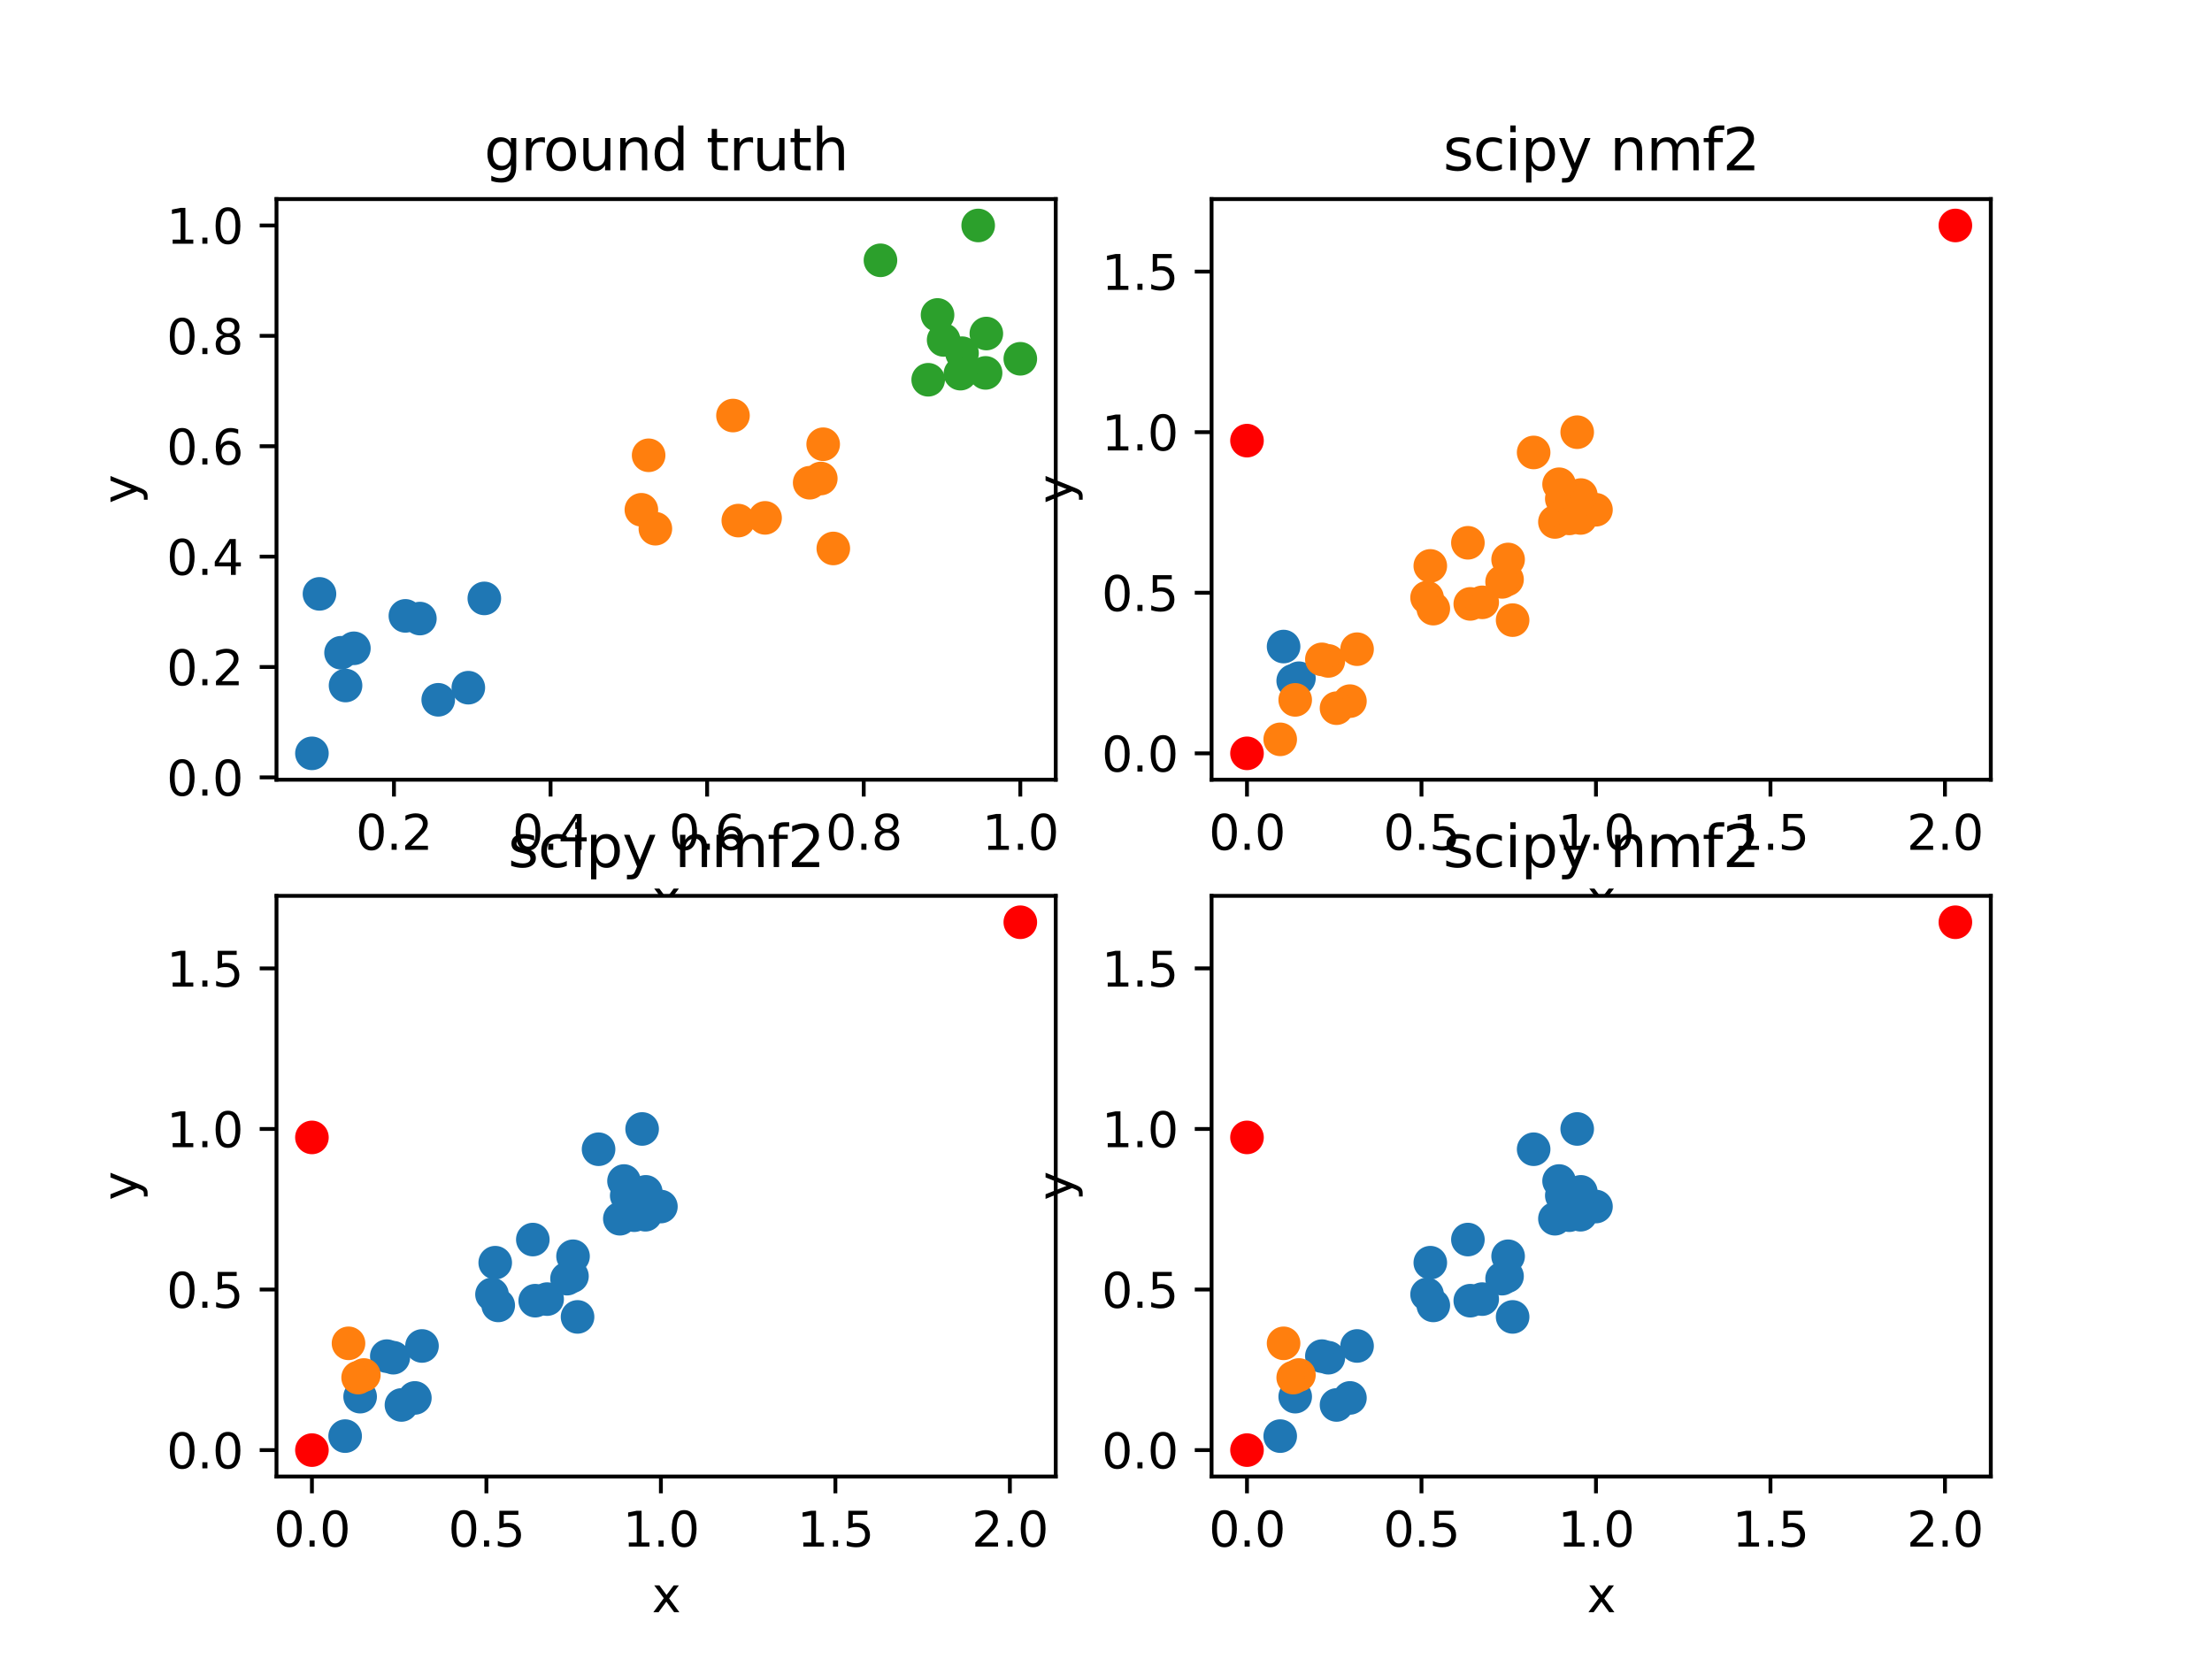 <?xml version="1.0" encoding="utf-8" standalone="no"?>
<!DOCTYPE svg PUBLIC "-//W3C//DTD SVG 1.1//EN"
  "http://www.w3.org/Graphics/SVG/1.1/DTD/svg11.dtd">
<svg xmlns:xlink="http://www.w3.org/1999/xlink" width="460.8pt" height="345.6pt" viewBox="0 0 460.8 345.6" xmlns="http://www.w3.org/2000/svg" version="1.1">
 <defs>
  <style type="text/css">*{stroke-linejoin: round; stroke-linecap: butt}</style>
 </defs>
 <g id="figure_1">
  <g id="patch_1">
   <path d="M 0 345.6 
L 460.8 345.6 
L 460.8 0 
L 0 0 
z
" style="fill: #ffffff"/>
  </g>
  <g id="axes_1">
   <g id="patch_2">
    <path d="M 57.6 162.432 
L 219.927 162.432 
L 219.927 41.472 
L 57.6 41.472 
z
" style="fill: #ffffff"/>
   </g>
   <g id="PathCollection_1">
    <defs>
     <path id="mf5c3c0995c" d="M 0 3 
C 0.796 3 1.559 2.684 2.121 2.121 
C 2.684 1.559 3 0.796 3 0 
C 3 -0.796 2.684 -1.559 2.121 -2.121 
C 1.559 -2.684 0.796 -3 0 -3 
C -0.796 -3 -1.559 -2.684 -2.121 -2.121 
C -2.684 -1.559 -3 -0.796 -3 0 
C -3 0.796 -2.684 1.559 -2.121 2.121 
C -1.559 2.684 -0.796 3 0 3 
z
" style="stroke: #1f77b4"/>
    </defs>
    <g clip-path="url(#pe2996c1e18)">
     <use xlink:href="#mf5c3c0995c" x="87.47" y="128.86" style="fill: #1f77b4; stroke: #1f77b4"/>
     <use xlink:href="#mf5c3c0995c" x="97.561" y="143.258" style="fill: #1f77b4; stroke: #1f77b4"/>
     <use xlink:href="#mf5c3c0995c" x="91.291" y="145.78" style="fill: #1f77b4; stroke: #1f77b4"/>
     <use xlink:href="#mf5c3c0995c" x="100.894" y="124.659" style="fill: #1f77b4; stroke: #1f77b4"/>
     <use xlink:href="#mf5c3c0995c" x="66.553" y="123.715" style="fill: #1f77b4; stroke: #1f77b4"/>
     <use xlink:href="#mf5c3c0995c" x="64.979" y="156.934" style="fill: #1f77b4; stroke: #1f77b4"/>
     <use xlink:href="#mf5c3c0995c" x="73.721" y="135.052" style="fill: #1f77b4; stroke: #1f77b4"/>
     <use xlink:href="#mf5c3c0995c" x="71.046" y="135.981" style="fill: #1f77b4; stroke: #1f77b4"/>
     <use xlink:href="#mf5c3c0995c" x="71.983" y="142.806" style="fill: #1f77b4; stroke: #1f77b4"/>
     <use xlink:href="#mf5c3c0995c" x="84.45" y="128.299" style="fill: #1f77b4; stroke: #1f77b4"/>
    </g>
   </g>
   <g id="PathCollection_2">
    <defs>
     <path id="mee0e73d90a" d="M 0 3 
C 0.796 3 1.559 2.684 2.121 2.121 
C 2.684 1.559 3 0.796 3 0 
C 3 -0.796 2.684 -1.559 2.121 -2.121 
C 1.559 -2.684 0.796 -3 0 -3 
C -0.796 -3 -1.559 -2.684 -2.121 -2.121 
C -2.684 -1.559 -3 -0.796 -3 0 
C -3 0.796 -2.684 1.559 -2.121 2.121 
C -1.559 2.684 -0.796 3 0 3 
z
" style="stroke: #ff7f0e"/>
    </defs>
    <g clip-path="url(#pe2996c1e18)">
     <use xlink:href="#mee0e73d90a" x="152.692" y="86.565" style="fill: #ff7f0e; stroke: #ff7f0e"/>
     <use xlink:href="#mee0e73d90a" x="133.61" y="106.196" style="fill: #ff7f0e; stroke: #ff7f0e"/>
     <use xlink:href="#mee0e73d90a" x="171.483" y="92.543" style="fill: #ff7f0e; stroke: #ff7f0e"/>
     <use xlink:href="#mee0e73d90a" x="153.804" y="108.449" style="fill: #ff7f0e; stroke: #ff7f0e"/>
     <use xlink:href="#mee0e73d90a" x="135.121" y="94.845" style="fill: #ff7f0e; stroke: #ff7f0e"/>
     <use xlink:href="#mee0e73d90a" x="159.381" y="107.882" style="fill: #ff7f0e; stroke: #ff7f0e"/>
     <use xlink:href="#mee0e73d90a" x="168.67" y="100.562" style="fill: #ff7f0e; stroke: #ff7f0e"/>
     <use xlink:href="#mee0e73d90a" x="170.985" y="99.684" style="fill: #ff7f0e; stroke: #ff7f0e"/>
     <use xlink:href="#mee0e73d90a" x="136.526" y="110.14" style="fill: #ff7f0e; stroke: #ff7f0e"/>
     <use xlink:href="#mee0e73d90a" x="173.594" y="114.255" style="fill: #ff7f0e; stroke: #ff7f0e"/>
    </g>
   </g>
   <g id="PathCollection_3">
    <defs>
     <path id="m481fdcf836" d="M 0 3 
C 0.796 3 1.559 2.684 2.121 2.121 
C 2.684 1.559 3 0.796 3 0 
C 3 -0.796 2.684 -1.559 2.121 -2.121 
C 1.559 -2.684 0.796 -3 0 -3 
C -0.796 -3 -1.559 -2.684 -2.121 -2.121 
C -2.684 -1.559 -3 -0.796 -3 0 
C -3 0.796 -2.684 1.559 -2.121 2.121 
C -1.559 2.684 -0.796 3 0 3 
z
" style="stroke: #2ca02c"/>
    </defs>
    <g clip-path="url(#pe2996c1e18)">
     <use xlink:href="#m481fdcf836" x="203.774" y="46.97" style="fill: #2ca02c; stroke: #2ca02c"/>
     <use xlink:href="#m481fdcf836" x="205.317" y="77.681" style="fill: #2ca02c; stroke: #2ca02c"/>
     <use xlink:href="#m481fdcf836" x="196.576" y="70.816" style="fill: #2ca02c; stroke: #2ca02c"/>
     <use xlink:href="#m481fdcf836" x="193.36" y="79.111" style="fill: #2ca02c; stroke: #2ca02c"/>
     <use xlink:href="#m481fdcf836" x="212.549" y="74.742" style="fill: #2ca02c; stroke: #2ca02c"/>
     <use xlink:href="#m481fdcf836" x="200.41" y="73.577" style="fill: #2ca02c; stroke: #2ca02c"/>
     <use xlink:href="#m481fdcf836" x="183.416" y="54.227" style="fill: #2ca02c; stroke: #2ca02c"/>
     <use xlink:href="#m481fdcf836" x="200.074" y="77.841" style="fill: #2ca02c; stroke: #2ca02c"/>
     <use xlink:href="#m481fdcf836" x="205.472" y="69.482" style="fill: #2ca02c; stroke: #2ca02c"/>
     <use xlink:href="#m481fdcf836" x="195.308" y="65.61" style="fill: #2ca02c; stroke: #2ca02c"/>
    </g>
   </g>
   <g id="matplotlib.axis_1">
    <g id="xtick_1">
     <g id="line2d_1">
      <defs>
       <path id="m99376f7e29" d="M 0 0 
L 0 3.5 
" style="stroke: #000000; stroke-width: 0.8"/>
      </defs>
      <g>
       <use xlink:href="#m99376f7e29" x="82.071" y="162.432" style="stroke: #000000; stroke-width: 0.8"/>
      </g>
     </g>
     <g id="text_1">
      <!-- 0.2 -->
      <g transform="translate(74.12 177.03)scale(0.1 -0.1)">
       <defs>
        <path id="DejaVuSans-30" d="M 2034 4250 
Q 1547 4250 1301 3770 
Q 1056 3291 1056 2328 
Q 1056 1369 1301 889 
Q 1547 409 2034 409 
Q 2525 409 2770 889 
Q 3016 1369 3016 2328 
Q 3016 3291 2770 3770 
Q 2525 4250 2034 4250 
z
M 2034 4750 
Q 2819 4750 3233 4129 
Q 3647 3509 3647 2328 
Q 3647 1150 3233 529 
Q 2819 -91 2034 -91 
Q 1250 -91 836 529 
Q 422 1150 422 2328 
Q 422 3509 836 4129 
Q 1250 4750 2034 4750 
z
" transform="scale(0.016)"/>
        <path id="DejaVuSans-2e" d="M 684 794 
L 1344 794 
L 1344 0 
L 684 0 
L 684 794 
z
" transform="scale(0.016)"/>
        <path id="DejaVuSans-32" d="M 1228 531 
L 3431 531 
L 3431 0 
L 469 0 
L 469 531 
Q 828 903 1448 1529 
Q 2069 2156 2228 2338 
Q 2531 2678 2651 2914 
Q 2772 3150 2772 3378 
Q 2772 3750 2511 3984 
Q 2250 4219 1831 4219 
Q 1534 4219 1204 4116 
Q 875 4013 500 3803 
L 500 4441 
Q 881 4594 1212 4672 
Q 1544 4750 1819 4750 
Q 2544 4750 2975 4387 
Q 3406 4025 3406 3419 
Q 3406 3131 3298 2873 
Q 3191 2616 2906 2266 
Q 2828 2175 2409 1742 
Q 1991 1309 1228 531 
z
" transform="scale(0.016)"/>
       </defs>
       <use xlink:href="#DejaVuSans-30"/>
       <use xlink:href="#DejaVuSans-2e" x="63.623"/>
       <use xlink:href="#DejaVuSans-32" x="95.41"/>
      </g>
     </g>
    </g>
    <g id="xtick_2">
     <g id="line2d_2">
      <g>
       <use xlink:href="#m99376f7e29" x="114.691" y="162.432" style="stroke: #000000; stroke-width: 0.8"/>
      </g>
     </g>
     <g id="text_2">
      <!-- 0.4 -->
      <g transform="translate(106.739 177.03)scale(0.1 -0.1)">
       <defs>
        <path id="DejaVuSans-34" d="M 2419 4116 
L 825 1625 
L 2419 1625 
L 2419 4116 
z
M 2253 4666 
L 3047 4666 
L 3047 1625 
L 3713 1625 
L 3713 1100 
L 3047 1100 
L 3047 0 
L 2419 0 
L 2419 1100 
L 313 1100 
L 313 1709 
L 2253 4666 
z
" transform="scale(0.016)"/>
       </defs>
       <use xlink:href="#DejaVuSans-30"/>
       <use xlink:href="#DejaVuSans-2e" x="63.623"/>
       <use xlink:href="#DejaVuSans-34" x="95.41"/>
      </g>
     </g>
    </g>
    <g id="xtick_3">
     <g id="line2d_3">
      <g>
       <use xlink:href="#m99376f7e29" x="147.31" y="162.432" style="stroke: #000000; stroke-width: 0.8"/>
      </g>
     </g>
     <g id="text_3">
      <!-- 0.6 -->
      <g transform="translate(139.358 177.03)scale(0.1 -0.1)">
       <defs>
        <path id="DejaVuSans-36" d="M 2113 2584 
Q 1688 2584 1439 2293 
Q 1191 2003 1191 1497 
Q 1191 994 1439 701 
Q 1688 409 2113 409 
Q 2538 409 2786 701 
Q 3034 994 3034 1497 
Q 3034 2003 2786 2293 
Q 2538 2584 2113 2584 
z
M 3366 4563 
L 3366 3988 
Q 3128 4100 2886 4159 
Q 2644 4219 2406 4219 
Q 1781 4219 1451 3797 
Q 1122 3375 1075 2522 
Q 1259 2794 1537 2939 
Q 1816 3084 2150 3084 
Q 2853 3084 3261 2657 
Q 3669 2231 3669 1497 
Q 3669 778 3244 343 
Q 2819 -91 2113 -91 
Q 1303 -91 875 529 
Q 447 1150 447 2328 
Q 447 3434 972 4092 
Q 1497 4750 2381 4750 
Q 2619 4750 2861 4703 
Q 3103 4656 3366 4563 
z
" transform="scale(0.016)"/>
       </defs>
       <use xlink:href="#DejaVuSans-30"/>
       <use xlink:href="#DejaVuSans-2e" x="63.623"/>
       <use xlink:href="#DejaVuSans-36" x="95.41"/>
      </g>
     </g>
    </g>
    <g id="xtick_4">
     <g id="line2d_4">
      <g>
       <use xlink:href="#m99376f7e29" x="179.929" y="162.432" style="stroke: #000000; stroke-width: 0.8"/>
      </g>
     </g>
     <g id="text_4">
      <!-- 0.8 -->
      <g transform="translate(171.978 177.03)scale(0.1 -0.1)">
       <defs>
        <path id="DejaVuSans-38" d="M 2034 2216 
Q 1584 2216 1326 1975 
Q 1069 1734 1069 1313 
Q 1069 891 1326 650 
Q 1584 409 2034 409 
Q 2484 409 2743 651 
Q 3003 894 3003 1313 
Q 3003 1734 2745 1975 
Q 2488 2216 2034 2216 
z
M 1403 2484 
Q 997 2584 770 2862 
Q 544 3141 544 3541 
Q 544 4100 942 4425 
Q 1341 4750 2034 4750 
Q 2731 4750 3128 4425 
Q 3525 4100 3525 3541 
Q 3525 3141 3298 2862 
Q 3072 2584 2669 2484 
Q 3125 2378 3379 2068 
Q 3634 1759 3634 1313 
Q 3634 634 3220 271 
Q 2806 -91 2034 -91 
Q 1263 -91 848 271 
Q 434 634 434 1313 
Q 434 1759 690 2068 
Q 947 2378 1403 2484 
z
M 1172 3481 
Q 1172 3119 1398 2916 
Q 1625 2713 2034 2713 
Q 2441 2713 2670 2916 
Q 2900 3119 2900 3481 
Q 2900 3844 2670 4047 
Q 2441 4250 2034 4250 
Q 1625 4250 1398 4047 
Q 1172 3844 1172 3481 
z
" transform="scale(0.016)"/>
       </defs>
       <use xlink:href="#DejaVuSans-30"/>
       <use xlink:href="#DejaVuSans-2e" x="63.623"/>
       <use xlink:href="#DejaVuSans-38" x="95.41"/>
      </g>
     </g>
    </g>
    <g id="xtick_5">
     <g id="line2d_5">
      <g>
       <use xlink:href="#m99376f7e29" x="212.549" y="162.432" style="stroke: #000000; stroke-width: 0.8"/>
      </g>
     </g>
     <g id="text_5">
      <!-- 1.0 -->
      <g transform="translate(204.597 177.03)scale(0.1 -0.1)">
       <defs>
        <path id="DejaVuSans-31" d="M 794 531 
L 1825 531 
L 1825 4091 
L 703 3866 
L 703 4441 
L 1819 4666 
L 2450 4666 
L 2450 531 
L 3481 531 
L 3481 0 
L 794 0 
L 794 531 
z
" transform="scale(0.016)"/>
       </defs>
       <use xlink:href="#DejaVuSans-31"/>
       <use xlink:href="#DejaVuSans-2e" x="63.623"/>
       <use xlink:href="#DejaVuSans-30" x="95.41"/>
      </g>
     </g>
    </g>
    <g id="text_6">
     <!-- x -->
     <g transform="translate(135.804 190.709)scale(0.1 -0.1)">
      <defs>
       <path id="DejaVuSans-78" d="M 3513 3500 
L 2247 1797 
L 3578 0 
L 2900 0 
L 1881 1375 
L 863 0 
L 184 0 
L 1544 1831 
L 300 3500 
L 978 3500 
L 1906 2253 
L 2834 3500 
L 3513 3500 
z
" transform="scale(0.016)"/>
      </defs>
      <use xlink:href="#DejaVuSans-78"/>
     </g>
    </g>
   </g>
   <g id="matplotlib.axis_2">
    <g id="ytick_1">
     <g id="line2d_6">
      <defs>
       <path id="m53c6971e37" d="M 0 0 
L -3.5 0 
" style="stroke: #000000; stroke-width: 0.8"/>
      </defs>
      <g>
       <use xlink:href="#m53c6971e37" x="57.6" y="161.943" style="stroke: #000000; stroke-width: 0.8"/>
      </g>
     </g>
     <g id="text_7">
      <!-- 0.0 -->
      <g transform="translate(34.697 165.743)scale(0.1 -0.1)">
       <use xlink:href="#DejaVuSans-30"/>
       <use xlink:href="#DejaVuSans-2e" x="63.623"/>
       <use xlink:href="#DejaVuSans-30" x="95.41"/>
      </g>
     </g>
    </g>
    <g id="ytick_2">
     <g id="line2d_7">
      <g>
       <use xlink:href="#m53c6971e37" x="57.6" y="138.949" style="stroke: #000000; stroke-width: 0.8"/>
      </g>
     </g>
     <g id="text_8">
      <!-- 0.2 -->
      <g transform="translate(34.697 142.748)scale(0.1 -0.1)">
       <use xlink:href="#DejaVuSans-30"/>
       <use xlink:href="#DejaVuSans-2e" x="63.623"/>
       <use xlink:href="#DejaVuSans-32" x="95.41"/>
      </g>
     </g>
    </g>
    <g id="ytick_3">
     <g id="line2d_8">
      <g>
       <use xlink:href="#m53c6971e37" x="57.6" y="115.954" style="stroke: #000000; stroke-width: 0.8"/>
      </g>
     </g>
     <g id="text_9">
      <!-- 0.4 -->
      <g transform="translate(34.697 119.753)scale(0.1 -0.1)">
       <use xlink:href="#DejaVuSans-30"/>
       <use xlink:href="#DejaVuSans-2e" x="63.623"/>
       <use xlink:href="#DejaVuSans-34" x="95.41"/>
      </g>
     </g>
    </g>
    <g id="ytick_4">
     <g id="line2d_9">
      <g>
       <use xlink:href="#m53c6971e37" x="57.6" y="92.959" style="stroke: #000000; stroke-width: 0.8"/>
      </g>
     </g>
     <g id="text_10">
      <!-- 0.6 -->
      <g transform="translate(34.697 96.759)scale(0.1 -0.1)">
       <use xlink:href="#DejaVuSans-30"/>
       <use xlink:href="#DejaVuSans-2e" x="63.623"/>
       <use xlink:href="#DejaVuSans-36" x="95.41"/>
      </g>
     </g>
    </g>
    <g id="ytick_5">
     <g id="line2d_10">
      <g>
       <use xlink:href="#m53c6971e37" x="57.6" y="69.965" style="stroke: #000000; stroke-width: 0.8"/>
      </g>
     </g>
     <g id="text_11">
      <!-- 0.8 -->
      <g transform="translate(34.697 73.764)scale(0.1 -0.1)">
       <use xlink:href="#DejaVuSans-30"/>
       <use xlink:href="#DejaVuSans-2e" x="63.623"/>
       <use xlink:href="#DejaVuSans-38" x="95.41"/>
      </g>
     </g>
    </g>
    <g id="ytick_6">
     <g id="line2d_11">
      <g>
       <use xlink:href="#m53c6971e37" x="57.6" y="46.97" style="stroke: #000000; stroke-width: 0.8"/>
      </g>
     </g>
     <g id="text_12">
      <!-- 1.0 -->
      <g transform="translate(34.697 50.769)scale(0.1 -0.1)">
       <use xlink:href="#DejaVuSans-31"/>
       <use xlink:href="#DejaVuSans-2e" x="63.623"/>
       <use xlink:href="#DejaVuSans-30" x="95.41"/>
      </g>
     </g>
    </g>
    <g id="text_13">
     <!-- y -->
     <g transform="translate(28.617 104.911)rotate(-90)scale(0.1 -0.1)">
      <defs>
       <path id="DejaVuSans-79" d="M 2059 -325 
Q 1816 -950 1584 -1140 
Q 1353 -1331 966 -1331 
L 506 -1331 
L 506 -850 
L 844 -850 
Q 1081 -850 1212 -737 
Q 1344 -625 1503 -206 
L 1606 56 
L 191 3500 
L 800 3500 
L 1894 763 
L 2988 3500 
L 3597 3500 
L 2059 -325 
z
" transform="scale(0.016)"/>
      </defs>
      <use xlink:href="#DejaVuSans-79"/>
     </g>
    </g>
   </g>
   <g id="patch_3">
    <path d="M 57.6 162.432 
L 57.6 41.472 
" style="fill: none; stroke: #000000; stroke-width: 0.8; stroke-linejoin: miter; stroke-linecap: square"/>
   </g>
   <g id="patch_4">
    <path d="M 219.927 162.432 
L 219.927 41.472 
" style="fill: none; stroke: #000000; stroke-width: 0.8; stroke-linejoin: miter; stroke-linecap: square"/>
   </g>
   <g id="patch_5">
    <path d="M 57.6 162.432 
L 219.927 162.432 
" style="fill: none; stroke: #000000; stroke-width: 0.8; stroke-linejoin: miter; stroke-linecap: square"/>
   </g>
   <g id="patch_6">
    <path d="M 57.6 41.472 
L 219.927 41.472 
" style="fill: none; stroke: #000000; stroke-width: 0.8; stroke-linejoin: miter; stroke-linecap: square"/>
   </g>
   <g id="text_14">
    <!-- ground truth -->
    <g transform="translate(100.855 35.472)scale(0.12 -0.12)">
     <defs>
      <path id="DejaVuSans-67" d="M 2906 1791 
Q 2906 2416 2648 2759 
Q 2391 3103 1925 3103 
Q 1463 3103 1205 2759 
Q 947 2416 947 1791 
Q 947 1169 1205 825 
Q 1463 481 1925 481 
Q 2391 481 2648 825 
Q 2906 1169 2906 1791 
z
M 3481 434 
Q 3481 -459 3084 -895 
Q 2688 -1331 1869 -1331 
Q 1566 -1331 1297 -1286 
Q 1028 -1241 775 -1147 
L 775 -588 
Q 1028 -725 1275 -790 
Q 1522 -856 1778 -856 
Q 2344 -856 2625 -561 
Q 2906 -266 2906 331 
L 2906 616 
Q 2728 306 2450 153 
Q 2172 0 1784 0 
Q 1141 0 747 490 
Q 353 981 353 1791 
Q 353 2603 747 3093 
Q 1141 3584 1784 3584 
Q 2172 3584 2450 3431 
Q 2728 3278 2906 2969 
L 2906 3500 
L 3481 3500 
L 3481 434 
z
" transform="scale(0.016)"/>
      <path id="DejaVuSans-72" d="M 2631 2963 
Q 2534 3019 2420 3045 
Q 2306 3072 2169 3072 
Q 1681 3072 1420 2755 
Q 1159 2438 1159 1844 
L 1159 0 
L 581 0 
L 581 3500 
L 1159 3500 
L 1159 2956 
Q 1341 3275 1631 3429 
Q 1922 3584 2338 3584 
Q 2397 3584 2469 3576 
Q 2541 3569 2628 3553 
L 2631 2963 
z
" transform="scale(0.016)"/>
      <path id="DejaVuSans-6f" d="M 1959 3097 
Q 1497 3097 1228 2736 
Q 959 2375 959 1747 
Q 959 1119 1226 758 
Q 1494 397 1959 397 
Q 2419 397 2687 759 
Q 2956 1122 2956 1747 
Q 2956 2369 2687 2733 
Q 2419 3097 1959 3097 
z
M 1959 3584 
Q 2709 3584 3137 3096 
Q 3566 2609 3566 1747 
Q 3566 888 3137 398 
Q 2709 -91 1959 -91 
Q 1206 -91 779 398 
Q 353 888 353 1747 
Q 353 2609 779 3096 
Q 1206 3584 1959 3584 
z
" transform="scale(0.016)"/>
      <path id="DejaVuSans-75" d="M 544 1381 
L 544 3500 
L 1119 3500 
L 1119 1403 
Q 1119 906 1312 657 
Q 1506 409 1894 409 
Q 2359 409 2629 706 
Q 2900 1003 2900 1516 
L 2900 3500 
L 3475 3500 
L 3475 0 
L 2900 0 
L 2900 538 
Q 2691 219 2414 64 
Q 2138 -91 1772 -91 
Q 1169 -91 856 284 
Q 544 659 544 1381 
z
M 1991 3584 
L 1991 3584 
z
" transform="scale(0.016)"/>
      <path id="DejaVuSans-6e" d="M 3513 2113 
L 3513 0 
L 2938 0 
L 2938 2094 
Q 2938 2591 2744 2837 
Q 2550 3084 2163 3084 
Q 1697 3084 1428 2787 
Q 1159 2491 1159 1978 
L 1159 0 
L 581 0 
L 581 3500 
L 1159 3500 
L 1159 2956 
Q 1366 3272 1645 3428 
Q 1925 3584 2291 3584 
Q 2894 3584 3203 3211 
Q 3513 2838 3513 2113 
z
" transform="scale(0.016)"/>
      <path id="DejaVuSans-64" d="M 2906 2969 
L 2906 4863 
L 3481 4863 
L 3481 0 
L 2906 0 
L 2906 525 
Q 2725 213 2448 61 
Q 2172 -91 1784 -91 
Q 1150 -91 751 415 
Q 353 922 353 1747 
Q 353 2572 751 3078 
Q 1150 3584 1784 3584 
Q 2172 3584 2448 3432 
Q 2725 3281 2906 2969 
z
M 947 1747 
Q 947 1113 1208 752 
Q 1469 391 1925 391 
Q 2381 391 2643 752 
Q 2906 1113 2906 1747 
Q 2906 2381 2643 2742 
Q 2381 3103 1925 3103 
Q 1469 3103 1208 2742 
Q 947 2381 947 1747 
z
" transform="scale(0.016)"/>
      <path id="DejaVuSans-20" transform="scale(0.016)"/>
      <path id="DejaVuSans-74" d="M 1172 4494 
L 1172 3500 
L 2356 3500 
L 2356 3053 
L 1172 3053 
L 1172 1153 
Q 1172 725 1289 603 
Q 1406 481 1766 481 
L 2356 481 
L 2356 0 
L 1766 0 
Q 1100 0 847 248 
Q 594 497 594 1153 
L 594 3053 
L 172 3053 
L 172 3500 
L 594 3500 
L 594 4494 
L 1172 4494 
z
" transform="scale(0.016)"/>
      <path id="DejaVuSans-68" d="M 3513 2113 
L 3513 0 
L 2938 0 
L 2938 2094 
Q 2938 2591 2744 2837 
Q 2550 3084 2163 3084 
Q 1697 3084 1428 2787 
Q 1159 2491 1159 1978 
L 1159 0 
L 581 0 
L 581 4863 
L 1159 4863 
L 1159 2956 
Q 1366 3272 1645 3428 
Q 1925 3584 2291 3584 
Q 2894 3584 3203 3211 
Q 3513 2838 3513 2113 
z
" transform="scale(0.016)"/>
     </defs>
     <use xlink:href="#DejaVuSans-67"/>
     <use xlink:href="#DejaVuSans-72" x="63.477"/>
     <use xlink:href="#DejaVuSans-6f" x="102.34"/>
     <use xlink:href="#DejaVuSans-75" x="163.521"/>
     <use xlink:href="#DejaVuSans-6e" x="226.9"/>
     <use xlink:href="#DejaVuSans-64" x="290.279"/>
     <use xlink:href="#DejaVuSans-20" x="353.756"/>
     <use xlink:href="#DejaVuSans-74" x="385.543"/>
     <use xlink:href="#DejaVuSans-72" x="424.752"/>
     <use xlink:href="#DejaVuSans-75" x="465.865"/>
     <use xlink:href="#DejaVuSans-74" x="529.244"/>
     <use xlink:href="#DejaVuSans-68" x="568.453"/>
    </g>
   </g>
  </g>
  <g id="axes_2">
   <g id="patch_7">
    <path d="M 252.393 162.432 
L 414.72 162.432 
L 414.72 41.472 
L 252.393 41.472 
z
" style="fill: #ffffff"/>
   </g>
   <g id="PathCollection_4">
    <g clip-path="url(#p8b68938cc7)">
     <use xlink:href="#mf5c3c0995c" x="267.394" y="134.689" style="fill: #1f77b4; stroke: #1f77b4"/>
     <use xlink:href="#mf5c3c0995c" x="270.589" y="141.286" style="fill: #1f77b4; stroke: #1f77b4"/>
     <use xlink:href="#mf5c3c0995c" x="269.397" y="141.827" style="fill: #1f77b4; stroke: #1f77b4"/>
    </g>
   </g>
   <g id="PathCollection_5">
    <g clip-path="url(#p8b68938cc7)">
     <use xlink:href="#mee0e73d90a" x="276.717" y="137.683" style="fill: #ff7f0e; stroke: #ff7f0e"/>
     <use xlink:href="#mee0e73d90a" x="281.215" y="146.061" style="fill: #ff7f0e; stroke: #ff7f0e"/>
     <use xlink:href="#mee0e73d90a" x="278.421" y="147.528" style="fill: #ff7f0e; stroke: #ff7f0e"/>
     <use xlink:href="#mee0e73d90a" x="282.701" y="135.238" style="fill: #ff7f0e; stroke: #ff7f0e"/>
     <use xlink:href="#mee0e73d90a" x="266.692" y="154.019" style="fill: #ff7f0e; stroke: #ff7f0e"/>
     <use xlink:href="#mee0e73d90a" x="269.815" y="145.798" style="fill: #ff7f0e; stroke: #ff7f0e"/>
     <use xlink:href="#mee0e73d90a" x="275.371" y="137.357" style="fill: #ff7f0e; stroke: #ff7f0e"/>
     <use xlink:href="#mee0e73d90a" x="305.79" y="113.072" style="fill: #ff7f0e; stroke: #ff7f0e"/>
     <use xlink:href="#mee0e73d90a" x="297.284" y="124.495" style="fill: #ff7f0e; stroke: #ff7f0e"/>
     <use xlink:href="#mee0e73d90a" x="314.166" y="116.55" style="fill: #ff7f0e; stroke: #ff7f0e"/>
     <use xlink:href="#mee0e73d90a" x="306.285" y="125.806" style="fill: #ff7f0e; stroke: #ff7f0e"/>
     <use xlink:href="#mee0e73d90a" x="297.957" y="117.89" style="fill: #ff7f0e; stroke: #ff7f0e"/>
     <use xlink:href="#mee0e73d90a" x="308.771" y="125.476" style="fill: #ff7f0e; stroke: #ff7f0e"/>
     <use xlink:href="#mee0e73d90a" x="312.912" y="121.217" style="fill: #ff7f0e; stroke: #ff7f0e"/>
     <use xlink:href="#mee0e73d90a" x="313.943" y="120.706" style="fill: #ff7f0e; stroke: #ff7f0e"/>
     <use xlink:href="#mee0e73d90a" x="298.584" y="126.79" style="fill: #ff7f0e; stroke: #ff7f0e"/>
     <use xlink:href="#mee0e73d90a" x="315.106" y="129.184" style="fill: #ff7f0e; stroke: #ff7f0e"/>
     <use xlink:href="#mee0e73d90a" x="328.559" y="90.032" style="fill: #ff7f0e; stroke: #ff7f0e"/>
     <use xlink:href="#mee0e73d90a" x="329.247" y="107.902" style="fill: #ff7f0e; stroke: #ff7f0e"/>
     <use xlink:href="#mee0e73d90a" x="325.35" y="103.908" style="fill: #ff7f0e; stroke: #ff7f0e"/>
     <use xlink:href="#mee0e73d90a" x="323.917" y="108.734" style="fill: #ff7f0e; stroke: #ff7f0e"/>
     <use xlink:href="#mee0e73d90a" x="332.47" y="106.193" style="fill: #ff7f0e; stroke: #ff7f0e"/>
     <use xlink:href="#mee0e73d90a" x="327.059" y="105.514" style="fill: #ff7f0e; stroke: #ff7f0e"/>
     <use xlink:href="#mee0e73d90a" x="319.485" y="94.255" style="fill: #ff7f0e; stroke: #ff7f0e"/>
     <use xlink:href="#mee0e73d90a" x="326.91" y="107.996" style="fill: #ff7f0e; stroke: #ff7f0e"/>
     <use xlink:href="#mee0e73d90a" x="329.316" y="103.132" style="fill: #ff7f0e; stroke: #ff7f0e"/>
     <use xlink:href="#mee0e73d90a" x="324.785" y="100.878" style="fill: #ff7f0e; stroke: #ff7f0e"/>
    </g>
   </g>
   <g id="PathCollection_6">
    <defs>
     <path id="m69df6dd0eb" d="M 0 3 
C 0.796 3 1.559 2.684 2.121 2.121 
C 2.684 1.559 3 0.796 3 0 
C 3 -0.796 2.684 -1.559 2.121 -2.121 
C 1.559 -2.684 0.796 -3 0 -3 
C -0.796 -3 -1.559 -2.684 -2.121 -2.121 
C -2.684 -1.559 -3 -0.796 -3 0 
C -3 0.796 -2.684 1.559 -2.121 2.121 
C -1.559 2.684 -0.796 3 0 3 
z
" style="stroke: #ff0000"/>
    </defs>
    <g clip-path="url(#p8b68938cc7)">
     <use xlink:href="#m69df6dd0eb" x="259.771" y="91.792" style="fill: #ff0000; stroke: #ff0000"/>
     <use xlink:href="#m69df6dd0eb" x="259.773" y="156.934" style="fill: #ff0000; stroke: #ff0000"/>
     <use xlink:href="#m69df6dd0eb" x="407.341" y="46.97" style="fill: #ff0000; stroke: #ff0000"/>
    </g>
   </g>
   <g id="matplotlib.axis_3">
    <g id="xtick_6">
     <g id="line2d_12">
      <g>
       <use xlink:href="#m99376f7e29" x="259.771" y="162.432" style="stroke: #000000; stroke-width: 0.8"/>
      </g>
     </g>
     <g id="text_15">
      <!-- 0.0 -->
      <g transform="translate(251.82 177.03)scale(0.1 -0.1)">
       <use xlink:href="#DejaVuSans-30"/>
       <use xlink:href="#DejaVuSans-2e" x="63.623"/>
       <use xlink:href="#DejaVuSans-30" x="95.41"/>
      </g>
     </g>
    </g>
    <g id="xtick_7">
     <g id="line2d_13">
      <g>
       <use xlink:href="#m99376f7e29" x="296.121" y="162.432" style="stroke: #000000; stroke-width: 0.8"/>
      </g>
     </g>
     <g id="text_16">
      <!-- 0.5 -->
      <g transform="translate(288.169 177.03)scale(0.1 -0.1)">
       <defs>
        <path id="DejaVuSans-35" d="M 691 4666 
L 3169 4666 
L 3169 4134 
L 1269 4134 
L 1269 2991 
Q 1406 3038 1543 3061 
Q 1681 3084 1819 3084 
Q 2600 3084 3056 2656 
Q 3513 2228 3513 1497 
Q 3513 744 3044 326 
Q 2575 -91 1722 -91 
Q 1428 -91 1123 -41 
Q 819 9 494 109 
L 494 744 
Q 775 591 1075 516 
Q 1375 441 1709 441 
Q 2250 441 2565 725 
Q 2881 1009 2881 1497 
Q 2881 1984 2565 2268 
Q 2250 2553 1709 2553 
Q 1456 2553 1204 2497 
Q 953 2441 691 2322 
L 691 4666 
z
" transform="scale(0.016)"/>
       </defs>
       <use xlink:href="#DejaVuSans-30"/>
       <use xlink:href="#DejaVuSans-2e" x="63.623"/>
       <use xlink:href="#DejaVuSans-35" x="95.41"/>
      </g>
     </g>
    </g>
    <g id="xtick_8">
     <g id="line2d_14">
      <g>
       <use xlink:href="#m99376f7e29" x="332.47" y="162.432" style="stroke: #000000; stroke-width: 0.8"/>
      </g>
     </g>
     <g id="text_17">
      <!-- 1.0 -->
      <g transform="translate(324.518 177.03)scale(0.1 -0.1)">
       <use xlink:href="#DejaVuSans-31"/>
       <use xlink:href="#DejaVuSans-2e" x="63.623"/>
       <use xlink:href="#DejaVuSans-30" x="95.41"/>
      </g>
     </g>
    </g>
    <g id="xtick_9">
     <g id="line2d_15">
      <g>
       <use xlink:href="#m99376f7e29" x="368.819" y="162.432" style="stroke: #000000; stroke-width: 0.8"/>
      </g>
     </g>
     <g id="text_18">
      <!-- 1.5 -->
      <g transform="translate(360.868 177.03)scale(0.1 -0.1)">
       <use xlink:href="#DejaVuSans-31"/>
       <use xlink:href="#DejaVuSans-2e" x="63.623"/>
       <use xlink:href="#DejaVuSans-35" x="95.41"/>
      </g>
     </g>
    </g>
    <g id="xtick_10">
     <g id="line2d_16">
      <g>
       <use xlink:href="#m99376f7e29" x="405.169" y="162.432" style="stroke: #000000; stroke-width: 0.8"/>
      </g>
     </g>
     <g id="text_19">
      <!-- 2.0 -->
      <g transform="translate(397.217 177.03)scale(0.1 -0.1)">
       <use xlink:href="#DejaVuSans-32"/>
       <use xlink:href="#DejaVuSans-2e" x="63.623"/>
       <use xlink:href="#DejaVuSans-30" x="95.41"/>
      </g>
     </g>
    </g>
    <g id="text_20">
     <!-- x -->
     <g transform="translate(330.597 190.709)scale(0.1 -0.1)">
      <use xlink:href="#DejaVuSans-78"/>
     </g>
    </g>
   </g>
   <g id="matplotlib.axis_4">
    <g id="ytick_7">
     <g id="line2d_17">
      <g>
       <use xlink:href="#m53c6971e37" x="252.393" y="156.934" style="stroke: #000000; stroke-width: 0.8"/>
      </g>
     </g>
     <g id="text_21">
      <!-- 0.0 -->
      <g transform="translate(229.49 160.733)scale(0.1 -0.1)">
       <use xlink:href="#DejaVuSans-30"/>
       <use xlink:href="#DejaVuSans-2e" x="63.623"/>
       <use xlink:href="#DejaVuSans-30" x="95.41"/>
      </g>
     </g>
    </g>
    <g id="ytick_8">
     <g id="line2d_18">
      <g>
       <use xlink:href="#m53c6971e37" x="252.393" y="123.483" style="stroke: #000000; stroke-width: 0.8"/>
      </g>
     </g>
     <g id="text_22">
      <!-- 0.5 -->
      <g transform="translate(229.49 127.282)scale(0.1 -0.1)">
       <use xlink:href="#DejaVuSans-30"/>
       <use xlink:href="#DejaVuSans-2e" x="63.623"/>
       <use xlink:href="#DejaVuSans-35" x="95.41"/>
      </g>
     </g>
    </g>
    <g id="ytick_9">
     <g id="line2d_19">
      <g>
       <use xlink:href="#m53c6971e37" x="252.393" y="90.032" style="stroke: #000000; stroke-width: 0.8"/>
      </g>
     </g>
     <g id="text_23">
      <!-- 1.0 -->
      <g transform="translate(229.49 93.831)scale(0.1 -0.1)">
       <use xlink:href="#DejaVuSans-31"/>
       <use xlink:href="#DejaVuSans-2e" x="63.623"/>
       <use xlink:href="#DejaVuSans-30" x="95.41"/>
      </g>
     </g>
    </g>
    <g id="ytick_10">
     <g id="line2d_20">
      <g>
       <use xlink:href="#m53c6971e37" x="252.393" y="56.581" style="stroke: #000000; stroke-width: 0.8"/>
      </g>
     </g>
     <g id="text_24">
      <!-- 1.5 -->
      <g transform="translate(229.49 60.381)scale(0.1 -0.1)">
       <use xlink:href="#DejaVuSans-31"/>
       <use xlink:href="#DejaVuSans-2e" x="63.623"/>
       <use xlink:href="#DejaVuSans-35" x="95.41"/>
      </g>
     </g>
    </g>
    <g id="text_25">
     <!-- y -->
     <g transform="translate(223.41 104.911)rotate(-90)scale(0.1 -0.1)">
      <use xlink:href="#DejaVuSans-79"/>
     </g>
    </g>
   </g>
   <g id="patch_8">
    <path d="M 252.393 162.432 
L 252.393 41.472 
" style="fill: none; stroke: #000000; stroke-width: 0.8; stroke-linejoin: miter; stroke-linecap: square"/>
   </g>
   <g id="patch_9">
    <path d="M 414.72 162.432 
L 414.72 41.472 
" style="fill: none; stroke: #000000; stroke-width: 0.8; stroke-linejoin: miter; stroke-linecap: square"/>
   </g>
   <g id="patch_10">
    <path d="M 252.393 162.432 
L 414.72 162.432 
" style="fill: none; stroke: #000000; stroke-width: 0.8; stroke-linejoin: miter; stroke-linecap: square"/>
   </g>
   <g id="patch_11">
    <path d="M 252.393 41.472 
L 414.72 41.472 
" style="fill: none; stroke: #000000; stroke-width: 0.8; stroke-linejoin: miter; stroke-linecap: square"/>
   </g>
   <g id="text_26">
    <!-- scipy nmf2 -->
    <g transform="translate(300.621 35.472)scale(0.12 -0.12)">
     <defs>
      <path id="DejaVuSans-73" d="M 2834 3397 
L 2834 2853 
Q 2591 2978 2328 3040 
Q 2066 3103 1784 3103 
Q 1356 3103 1142 2972 
Q 928 2841 928 2578 
Q 928 2378 1081 2264 
Q 1234 2150 1697 2047 
L 1894 2003 
Q 2506 1872 2764 1633 
Q 3022 1394 3022 966 
Q 3022 478 2636 193 
Q 2250 -91 1575 -91 
Q 1294 -91 989 -36 
Q 684 19 347 128 
L 347 722 
Q 666 556 975 473 
Q 1284 391 1588 391 
Q 1994 391 2212 530 
Q 2431 669 2431 922 
Q 2431 1156 2273 1281 
Q 2116 1406 1581 1522 
L 1381 1569 
Q 847 1681 609 1914 
Q 372 2147 372 2553 
Q 372 3047 722 3315 
Q 1072 3584 1716 3584 
Q 2034 3584 2315 3537 
Q 2597 3491 2834 3397 
z
" transform="scale(0.016)"/>
      <path id="DejaVuSans-63" d="M 3122 3366 
L 3122 2828 
Q 2878 2963 2633 3030 
Q 2388 3097 2138 3097 
Q 1578 3097 1268 2742 
Q 959 2388 959 1747 
Q 959 1106 1268 751 
Q 1578 397 2138 397 
Q 2388 397 2633 464 
Q 2878 531 3122 666 
L 3122 134 
Q 2881 22 2623 -34 
Q 2366 -91 2075 -91 
Q 1284 -91 818 406 
Q 353 903 353 1747 
Q 353 2603 823 3093 
Q 1294 3584 2113 3584 
Q 2378 3584 2631 3529 
Q 2884 3475 3122 3366 
z
" transform="scale(0.016)"/>
      <path id="DejaVuSans-69" d="M 603 3500 
L 1178 3500 
L 1178 0 
L 603 0 
L 603 3500 
z
M 603 4863 
L 1178 4863 
L 1178 4134 
L 603 4134 
L 603 4863 
z
" transform="scale(0.016)"/>
      <path id="DejaVuSans-70" d="M 1159 525 
L 1159 -1331 
L 581 -1331 
L 581 3500 
L 1159 3500 
L 1159 2969 
Q 1341 3281 1617 3432 
Q 1894 3584 2278 3584 
Q 2916 3584 3314 3078 
Q 3713 2572 3713 1747 
Q 3713 922 3314 415 
Q 2916 -91 2278 -91 
Q 1894 -91 1617 61 
Q 1341 213 1159 525 
z
M 3116 1747 
Q 3116 2381 2855 2742 
Q 2594 3103 2138 3103 
Q 1681 3103 1420 2742 
Q 1159 2381 1159 1747 
Q 1159 1113 1420 752 
Q 1681 391 2138 391 
Q 2594 391 2855 752 
Q 3116 1113 3116 1747 
z
" transform="scale(0.016)"/>
      <path id="DejaVuSans-6d" d="M 3328 2828 
Q 3544 3216 3844 3400 
Q 4144 3584 4550 3584 
Q 5097 3584 5394 3201 
Q 5691 2819 5691 2113 
L 5691 0 
L 5113 0 
L 5113 2094 
Q 5113 2597 4934 2840 
Q 4756 3084 4391 3084 
Q 3944 3084 3684 2787 
Q 3425 2491 3425 1978 
L 3425 0 
L 2847 0 
L 2847 2094 
Q 2847 2600 2669 2842 
Q 2491 3084 2119 3084 
Q 1678 3084 1418 2786 
Q 1159 2488 1159 1978 
L 1159 0 
L 581 0 
L 581 3500 
L 1159 3500 
L 1159 2956 
Q 1356 3278 1631 3431 
Q 1906 3584 2284 3584 
Q 2666 3584 2933 3390 
Q 3200 3197 3328 2828 
z
" transform="scale(0.016)"/>
      <path id="DejaVuSans-66" d="M 2375 4863 
L 2375 4384 
L 1825 4384 
Q 1516 4384 1395 4259 
Q 1275 4134 1275 3809 
L 1275 3500 
L 2222 3500 
L 2222 3053 
L 1275 3053 
L 1275 0 
L 697 0 
L 697 3053 
L 147 3053 
L 147 3500 
L 697 3500 
L 697 3744 
Q 697 4328 969 4595 
Q 1241 4863 1831 4863 
L 2375 4863 
z
" transform="scale(0.016)"/>
     </defs>
     <use xlink:href="#DejaVuSans-73"/>
     <use xlink:href="#DejaVuSans-63" x="52.1"/>
     <use xlink:href="#DejaVuSans-69" x="107.08"/>
     <use xlink:href="#DejaVuSans-70" x="134.863"/>
     <use xlink:href="#DejaVuSans-79" x="198.34"/>
     <use xlink:href="#DejaVuSans-20" x="257.52"/>
     <use xlink:href="#DejaVuSans-6e" x="289.307"/>
     <use xlink:href="#DejaVuSans-6d" x="352.686"/>
     <use xlink:href="#DejaVuSans-66" x="450.098"/>
     <use xlink:href="#DejaVuSans-32" x="485.303"/>
    </g>
   </g>
  </g>
  <g id="axes_3">
   <g id="patch_12">
    <path d="M 57.6 307.584 
L 219.927 307.584 
L 219.927 186.624 
L 57.6 186.624 
z
" style="fill: #ffffff"/>
   </g>
   <g id="PathCollection_7">
    <g clip-path="url(#pf073faa8a7)">
     <use xlink:href="#mf5c3c0995c" x="81.925" y="282.835" style="fill: #1f77b4; stroke: #1f77b4"/>
     <use xlink:href="#mf5c3c0995c" x="86.423" y="291.213" style="fill: #1f77b4; stroke: #1f77b4"/>
     <use xlink:href="#mf5c3c0995c" x="83.628" y="292.68" style="fill: #1f77b4; stroke: #1f77b4"/>
     <use xlink:href="#mf5c3c0995c" x="87.908" y="280.39" style="fill: #1f77b4; stroke: #1f77b4"/>
     <use xlink:href="#mf5c3c0995c" x="71.899" y="299.171" style="fill: #1f77b4; stroke: #1f77b4"/>
     <use xlink:href="#mf5c3c0995c" x="75.022" y="290.95" style="fill: #1f77b4; stroke: #1f77b4"/>
     <use xlink:href="#mf5c3c0995c" x="80.579" y="282.509" style="fill: #1f77b4; stroke: #1f77b4"/>
     <use xlink:href="#mf5c3c0995c" x="110.997" y="258.224" style="fill: #1f77b4; stroke: #1f77b4"/>
     <use xlink:href="#mf5c3c0995c" x="102.491" y="269.647" style="fill: #1f77b4; stroke: #1f77b4"/>
     <use xlink:href="#mf5c3c0995c" x="119.373" y="261.702" style="fill: #1f77b4; stroke: #1f77b4"/>
     <use xlink:href="#mf5c3c0995c" x="111.493" y="270.958" style="fill: #1f77b4; stroke: #1f77b4"/>
     <use xlink:href="#mf5c3c0995c" x="103.165" y="263.042" style="fill: #1f77b4; stroke: #1f77b4"/>
     <use xlink:href="#mf5c3c0995c" x="113.978" y="270.628" style="fill: #1f77b4; stroke: #1f77b4"/>
     <use xlink:href="#mf5c3c0995c" x="118.119" y="266.369" style="fill: #1f77b4; stroke: #1f77b4"/>
     <use xlink:href="#mf5c3c0995c" x="119.151" y="265.858" style="fill: #1f77b4; stroke: #1f77b4"/>
     <use xlink:href="#mf5c3c0995c" x="103.791" y="271.942" style="fill: #1f77b4; stroke: #1f77b4"/>
     <use xlink:href="#mf5c3c0995c" x="120.314" y="274.336" style="fill: #1f77b4; stroke: #1f77b4"/>
     <use xlink:href="#mf5c3c0995c" x="133.766" y="235.184" style="fill: #1f77b4; stroke: #1f77b4"/>
     <use xlink:href="#mf5c3c0995c" x="134.454" y="253.054" style="fill: #1f77b4; stroke: #1f77b4"/>
     <use xlink:href="#mf5c3c0995c" x="130.558" y="249.06" style="fill: #1f77b4; stroke: #1f77b4"/>
     <use xlink:href="#mf5c3c0995c" x="129.124" y="253.886" style="fill: #1f77b4; stroke: #1f77b4"/>
     <use xlink:href="#mf5c3c0995c" x="137.677" y="251.345" style="fill: #1f77b4; stroke: #1f77b4"/>
     <use xlink:href="#mf5c3c0995c" x="132.267" y="250.666" style="fill: #1f77b4; stroke: #1f77b4"/>
     <use xlink:href="#mf5c3c0995c" x="124.692" y="239.407" style="fill: #1f77b4; stroke: #1f77b4"/>
     <use xlink:href="#mf5c3c0995c" x="132.117" y="253.148" style="fill: #1f77b4; stroke: #1f77b4"/>
     <use xlink:href="#mf5c3c0995c" x="134.523" y="248.284" style="fill: #1f77b4; stroke: #1f77b4"/>
     <use xlink:href="#mf5c3c0995c" x="129.992" y="246.03" style="fill: #1f77b4; stroke: #1f77b4"/>
    </g>
   </g>
   <g id="PathCollection_8">
    <g clip-path="url(#pf073faa8a7)">
     <use xlink:href="#mee0e73d90a" x="72.601" y="279.841" style="fill: #ff7f0e; stroke: #ff7f0e"/>
     <use xlink:href="#mee0e73d90a" x="75.796" y="286.438" style="fill: #ff7f0e; stroke: #ff7f0e"/>
     <use xlink:href="#mee0e73d90a" x="74.604" y="286.979" style="fill: #ff7f0e; stroke: #ff7f0e"/>
    </g>
   </g>
   <g id="PathCollection_9">
    <g clip-path="url(#pf073faa8a7)">
     <use xlink:href="#m69df6dd0eb" x="212.549" y="192.122" style="fill: #ff0000; stroke: #ff0000"/>
     <use xlink:href="#m69df6dd0eb" x="64.979" y="236.944" style="fill: #ff0000; stroke: #ff0000"/>
     <use xlink:href="#m69df6dd0eb" x="64.98" y="302.086" style="fill: #ff0000; stroke: #ff0000"/>
    </g>
   </g>
   <g id="matplotlib.axis_5">
    <g id="xtick_11">
     <g id="line2d_21">
      <g>
       <use xlink:href="#m99376f7e29" x="64.979" y="307.584" style="stroke: #000000; stroke-width: 0.8"/>
      </g>
     </g>
     <g id="text_27">
      <!-- 0.0 -->
      <g transform="translate(57.027 322.182)scale(0.1 -0.1)">
       <use xlink:href="#DejaVuSans-30"/>
       <use xlink:href="#DejaVuSans-2e" x="63.623"/>
       <use xlink:href="#DejaVuSans-30" x="95.41"/>
      </g>
     </g>
    </g>
    <g id="xtick_12">
     <g id="line2d_22">
      <g>
       <use xlink:href="#m99376f7e29" x="101.328" y="307.584" style="stroke: #000000; stroke-width: 0.8"/>
      </g>
     </g>
     <g id="text_28">
      <!-- 0.5 -->
      <g transform="translate(93.376 322.182)scale(0.1 -0.1)">
       <use xlink:href="#DejaVuSans-30"/>
       <use xlink:href="#DejaVuSans-2e" x="63.623"/>
       <use xlink:href="#DejaVuSans-35" x="95.41"/>
      </g>
     </g>
    </g>
    <g id="xtick_13">
     <g id="line2d_23">
      <g>
       <use xlink:href="#m99376f7e29" x="137.677" y="307.584" style="stroke: #000000; stroke-width: 0.8"/>
      </g>
     </g>
     <g id="text_29">
      <!-- 1.0 -->
      <g transform="translate(129.726 322.182)scale(0.1 -0.1)">
       <use xlink:href="#DejaVuSans-31"/>
       <use xlink:href="#DejaVuSans-2e" x="63.623"/>
       <use xlink:href="#DejaVuSans-30" x="95.41"/>
      </g>
     </g>
    </g>
    <g id="xtick_14">
     <g id="line2d_24">
      <g>
       <use xlink:href="#m99376f7e29" x="174.027" y="307.584" style="stroke: #000000; stroke-width: 0.8"/>
      </g>
     </g>
     <g id="text_30">
      <!-- 1.5 -->
      <g transform="translate(166.075 322.182)scale(0.1 -0.1)">
       <use xlink:href="#DejaVuSans-31"/>
       <use xlink:href="#DejaVuSans-2e" x="63.623"/>
       <use xlink:href="#DejaVuSans-35" x="95.41"/>
      </g>
     </g>
    </g>
    <g id="xtick_15">
     <g id="line2d_25">
      <g>
       <use xlink:href="#m99376f7e29" x="210.376" y="307.584" style="stroke: #000000; stroke-width: 0.8"/>
      </g>
     </g>
     <g id="text_31">
      <!-- 2.0 -->
      <g transform="translate(202.425 322.182)scale(0.1 -0.1)">
       <use xlink:href="#DejaVuSans-32"/>
       <use xlink:href="#DejaVuSans-2e" x="63.623"/>
       <use xlink:href="#DejaVuSans-30" x="95.41"/>
      </g>
     </g>
    </g>
    <g id="text_32">
     <!-- x -->
     <g transform="translate(135.804 335.861)scale(0.1 -0.1)">
      <use xlink:href="#DejaVuSans-78"/>
     </g>
    </g>
   </g>
   <g id="matplotlib.axis_6">
    <g id="ytick_11">
     <g id="line2d_26">
      <g>
       <use xlink:href="#m53c6971e37" x="57.6" y="302.086" style="stroke: #000000; stroke-width: 0.8"/>
      </g>
     </g>
     <g id="text_33">
      <!-- 0.0 -->
      <g transform="translate(34.697 305.885)scale(0.1 -0.1)">
       <use xlink:href="#DejaVuSans-30"/>
       <use xlink:href="#DejaVuSans-2e" x="63.623"/>
       <use xlink:href="#DejaVuSans-30" x="95.41"/>
      </g>
     </g>
    </g>
    <g id="ytick_12">
     <g id="line2d_27">
      <g>
       <use xlink:href="#m53c6971e37" x="57.6" y="268.635" style="stroke: #000000; stroke-width: 0.8"/>
      </g>
     </g>
     <g id="text_34">
      <!-- 0.5 -->
      <g transform="translate(34.697 272.434)scale(0.1 -0.1)">
       <use xlink:href="#DejaVuSans-30"/>
       <use xlink:href="#DejaVuSans-2e" x="63.623"/>
       <use xlink:href="#DejaVuSans-35" x="95.41"/>
      </g>
     </g>
    </g>
    <g id="ytick_13">
     <g id="line2d_28">
      <g>
       <use xlink:href="#m53c6971e37" x="57.6" y="235.184" style="stroke: #000000; stroke-width: 0.8"/>
      </g>
     </g>
     <g id="text_35">
      <!-- 1.0 -->
      <g transform="translate(34.697 238.983)scale(0.1 -0.1)">
       <use xlink:href="#DejaVuSans-31"/>
       <use xlink:href="#DejaVuSans-2e" x="63.623"/>
       <use xlink:href="#DejaVuSans-30" x="95.41"/>
      </g>
     </g>
    </g>
    <g id="ytick_14">
     <g id="line2d_29">
      <g>
       <use xlink:href="#m53c6971e37" x="57.6" y="201.733" style="stroke: #000000; stroke-width: 0.8"/>
      </g>
     </g>
     <g id="text_36">
      <!-- 1.5 -->
      <g transform="translate(34.697 205.533)scale(0.1 -0.1)">
       <use xlink:href="#DejaVuSans-31"/>
       <use xlink:href="#DejaVuSans-2e" x="63.623"/>
       <use xlink:href="#DejaVuSans-35" x="95.41"/>
      </g>
     </g>
    </g>
    <g id="text_37">
     <!-- y -->
     <g transform="translate(28.617 250.063)rotate(-90)scale(0.1 -0.1)">
      <use xlink:href="#DejaVuSans-79"/>
     </g>
    </g>
   </g>
   <g id="patch_13">
    <path d="M 57.6 307.584 
L 57.6 186.624 
" style="fill: none; stroke: #000000; stroke-width: 0.8; stroke-linejoin: miter; stroke-linecap: square"/>
   </g>
   <g id="patch_14">
    <path d="M 219.927 307.584 
L 219.927 186.624 
" style="fill: none; stroke: #000000; stroke-width: 0.8; stroke-linejoin: miter; stroke-linecap: square"/>
   </g>
   <g id="patch_15">
    <path d="M 57.6 307.584 
L 219.927 307.584 
" style="fill: none; stroke: #000000; stroke-width: 0.8; stroke-linejoin: miter; stroke-linecap: square"/>
   </g>
   <g id="patch_16">
    <path d="M 57.6 186.624 
L 219.927 186.624 
" style="fill: none; stroke: #000000; stroke-width: 0.8; stroke-linejoin: miter; stroke-linecap: square"/>
   </g>
   <g id="text_38">
    <!-- scipy nmf2 -->
    <g transform="translate(105.828 180.624)scale(0.12 -0.12)">
     <use xlink:href="#DejaVuSans-73"/>
     <use xlink:href="#DejaVuSans-63" x="52.1"/>
     <use xlink:href="#DejaVuSans-69" x="107.08"/>
     <use xlink:href="#DejaVuSans-70" x="134.863"/>
     <use xlink:href="#DejaVuSans-79" x="198.34"/>
     <use xlink:href="#DejaVuSans-20" x="257.52"/>
     <use xlink:href="#DejaVuSans-6e" x="289.307"/>
     <use xlink:href="#DejaVuSans-6d" x="352.686"/>
     <use xlink:href="#DejaVuSans-66" x="450.098"/>
     <use xlink:href="#DejaVuSans-32" x="485.303"/>
    </g>
   </g>
  </g>
  <g id="axes_4">
   <g id="patch_17">
    <path d="M 252.393 307.584 
L 414.72 307.584 
L 414.72 186.624 
L 252.393 186.624 
z
" style="fill: #ffffff"/>
   </g>
   <g id="PathCollection_10">
    <g clip-path="url(#pf58095bf5c)">
     <use xlink:href="#mf5c3c0995c" x="276.718" y="282.835" style="fill: #1f77b4; stroke: #1f77b4"/>
     <use xlink:href="#mf5c3c0995c" x="281.216" y="291.213" style="fill: #1f77b4; stroke: #1f77b4"/>
     <use xlink:href="#mf5c3c0995c" x="278.421" y="292.68" style="fill: #1f77b4; stroke: #1f77b4"/>
     <use xlink:href="#mf5c3c0995c" x="282.701" y="280.39" style="fill: #1f77b4; stroke: #1f77b4"/>
     <use xlink:href="#mf5c3c0995c" x="266.692" y="299.171" style="fill: #1f77b4; stroke: #1f77b4"/>
     <use xlink:href="#mf5c3c0995c" x="269.815" y="290.95" style="fill: #1f77b4; stroke: #1f77b4"/>
     <use xlink:href="#mf5c3c0995c" x="275.372" y="282.508" style="fill: #1f77b4; stroke: #1f77b4"/>
     <use xlink:href="#mf5c3c0995c" x="305.79" y="258.223" style="fill: #1f77b4; stroke: #1f77b4"/>
     <use xlink:href="#mf5c3c0995c" x="297.284" y="269.647" style="fill: #1f77b4; stroke: #1f77b4"/>
     <use xlink:href="#mf5c3c0995c" x="314.167" y="261.702" style="fill: #1f77b4; stroke: #1f77b4"/>
     <use xlink:href="#mf5c3c0995c" x="306.286" y="270.958" style="fill: #1f77b4; stroke: #1f77b4"/>
     <use xlink:href="#mf5c3c0995c" x="297.958" y="263.042" style="fill: #1f77b4; stroke: #1f77b4"/>
     <use xlink:href="#mf5c3c0995c" x="308.772" y="270.628" style="fill: #1f77b4; stroke: #1f77b4"/>
     <use xlink:href="#mf5c3c0995c" x="312.913" y="266.368" style="fill: #1f77b4; stroke: #1f77b4"/>
     <use xlink:href="#mf5c3c0995c" x="313.944" y="265.857" style="fill: #1f77b4; stroke: #1f77b4"/>
     <use xlink:href="#mf5c3c0995c" x="298.584" y="271.941" style="fill: #1f77b4; stroke: #1f77b4"/>
     <use xlink:href="#mf5c3c0995c" x="315.107" y="274.336" style="fill: #1f77b4; stroke: #1f77b4"/>
     <use xlink:href="#mf5c3c0995c" x="328.56" y="235.183" style="fill: #1f77b4; stroke: #1f77b4"/>
     <use xlink:href="#mf5c3c0995c" x="329.248" y="253.053" style="fill: #1f77b4; stroke: #1f77b4"/>
     <use xlink:href="#mf5c3c0995c" x="325.351" y="249.059" style="fill: #1f77b4; stroke: #1f77b4"/>
     <use xlink:href="#mf5c3c0995c" x="323.918" y="253.886" style="fill: #1f77b4; stroke: #1f77b4"/>
     <use xlink:href="#mf5c3c0995c" x="332.471" y="251.344" style="fill: #1f77b4; stroke: #1f77b4"/>
     <use xlink:href="#mf5c3c0995c" x="327.06" y="250.666" style="fill: #1f77b4; stroke: #1f77b4"/>
     <use xlink:href="#mf5c3c0995c" x="319.486" y="239.406" style="fill: #1f77b4; stroke: #1f77b4"/>
     <use xlink:href="#mf5c3c0995c" x="326.911" y="253.147" style="fill: #1f77b4; stroke: #1f77b4"/>
     <use xlink:href="#mf5c3c0995c" x="329.317" y="248.283" style="fill: #1f77b4; stroke: #1f77b4"/>
     <use xlink:href="#mf5c3c0995c" x="324.786" y="246.029" style="fill: #1f77b4; stroke: #1f77b4"/>
    </g>
   </g>
   <g id="PathCollection_11">
    <g clip-path="url(#pf58095bf5c)">
     <use xlink:href="#mee0e73d90a" x="267.394" y="279.841" style="fill: #ff7f0e; stroke: #ff7f0e"/>
     <use xlink:href="#mee0e73d90a" x="270.589" y="286.438" style="fill: #ff7f0e; stroke: #ff7f0e"/>
     <use xlink:href="#mee0e73d90a" x="269.397" y="286.979" style="fill: #ff7f0e; stroke: #ff7f0e"/>
    </g>
   </g>
   <g id="PathCollection_12">
    <g clip-path="url(#pf58095bf5c)">
     <use xlink:href="#m69df6dd0eb" x="259.773" y="302.086" style="fill: #ff0000; stroke: #ff0000"/>
     <use xlink:href="#m69df6dd0eb" x="407.341" y="192.122" style="fill: #ff0000; stroke: #ff0000"/>
     <use xlink:href="#m69df6dd0eb" x="259.771" y="236.943" style="fill: #ff0000; stroke: #ff0000"/>
    </g>
   </g>
   <g id="matplotlib.axis_7">
    <g id="xtick_16">
     <g id="line2d_30">
      <g>
       <use xlink:href="#m99376f7e29" x="259.771" y="307.584" style="stroke: #000000; stroke-width: 0.8"/>
      </g>
     </g>
     <g id="text_39">
      <!-- 0.0 -->
      <g transform="translate(251.82 322.182)scale(0.1 -0.1)">
       <use xlink:href="#DejaVuSans-30"/>
       <use xlink:href="#DejaVuSans-2e" x="63.623"/>
       <use xlink:href="#DejaVuSans-30" x="95.41"/>
      </g>
     </g>
    </g>
    <g id="xtick_17">
     <g id="line2d_31">
      <g>
       <use xlink:href="#m99376f7e29" x="296.121" y="307.584" style="stroke: #000000; stroke-width: 0.8"/>
      </g>
     </g>
     <g id="text_40">
      <!-- 0.5 -->
      <g transform="translate(288.17 322.182)scale(0.1 -0.1)">
       <use xlink:href="#DejaVuSans-30"/>
       <use xlink:href="#DejaVuSans-2e" x="63.623"/>
       <use xlink:href="#DejaVuSans-35" x="95.41"/>
      </g>
     </g>
    </g>
    <g id="xtick_18">
     <g id="line2d_32">
      <g>
       <use xlink:href="#m99376f7e29" x="332.471" y="307.584" style="stroke: #000000; stroke-width: 0.8"/>
      </g>
     </g>
     <g id="text_41">
      <!-- 1.0 -->
      <g transform="translate(324.52 322.182)scale(0.1 -0.1)">
       <use xlink:href="#DejaVuSans-31"/>
       <use xlink:href="#DejaVuSans-2e" x="63.623"/>
       <use xlink:href="#DejaVuSans-30" x="95.41"/>
      </g>
     </g>
    </g>
    <g id="xtick_19">
     <g id="line2d_33">
      <g>
       <use xlink:href="#m99376f7e29" x="368.821" y="307.584" style="stroke: #000000; stroke-width: 0.8"/>
      </g>
     </g>
     <g id="text_42">
      <!-- 1.5 -->
      <g transform="translate(360.87 322.182)scale(0.1 -0.1)">
       <use xlink:href="#DejaVuSans-31"/>
       <use xlink:href="#DejaVuSans-2e" x="63.623"/>
       <use xlink:href="#DejaVuSans-35" x="95.41"/>
      </g>
     </g>
    </g>
    <g id="xtick_20">
     <g id="line2d_34">
      <g>
       <use xlink:href="#m99376f7e29" x="405.171" y="307.584" style="stroke: #000000; stroke-width: 0.8"/>
      </g>
     </g>
     <g id="text_43">
      <!-- 2.0 -->
      <g transform="translate(397.22 322.182)scale(0.1 -0.1)">
       <use xlink:href="#DejaVuSans-32"/>
       <use xlink:href="#DejaVuSans-2e" x="63.623"/>
       <use xlink:href="#DejaVuSans-30" x="95.41"/>
      </g>
     </g>
    </g>
    <g id="text_44">
     <!-- x -->
     <g transform="translate(330.597 335.861)scale(0.1 -0.1)">
      <use xlink:href="#DejaVuSans-78"/>
     </g>
    </g>
   </g>
   <g id="matplotlib.axis_8">
    <g id="ytick_15">
     <g id="line2d_35">
      <g>
       <use xlink:href="#m53c6971e37" x="252.393" y="302.086" style="stroke: #000000; stroke-width: 0.8"/>
      </g>
     </g>
     <g id="text_45">
      <!-- 0.0 -->
      <g transform="translate(229.49 305.885)scale(0.1 -0.1)">
       <use xlink:href="#DejaVuSans-30"/>
       <use xlink:href="#DejaVuSans-2e" x="63.623"/>
       <use xlink:href="#DejaVuSans-30" x="95.41"/>
      </g>
     </g>
    </g>
    <g id="ytick_16">
     <g id="line2d_36">
      <g>
       <use xlink:href="#m53c6971e37" x="252.393" y="268.634" style="stroke: #000000; stroke-width: 0.8"/>
      </g>
     </g>
     <g id="text_46">
      <!-- 0.5 -->
      <g transform="translate(229.49 272.434)scale(0.1 -0.1)">
       <use xlink:href="#DejaVuSans-30"/>
       <use xlink:href="#DejaVuSans-2e" x="63.623"/>
       <use xlink:href="#DejaVuSans-35" x="95.41"/>
      </g>
     </g>
    </g>
    <g id="ytick_17">
     <g id="line2d_37">
      <g>
       <use xlink:href="#m53c6971e37" x="252.393" y="235.183" style="stroke: #000000; stroke-width: 0.8"/>
      </g>
     </g>
     <g id="text_47">
      <!-- 1.0 -->
      <g transform="translate(229.49 238.982)scale(0.1 -0.1)">
       <use xlink:href="#DejaVuSans-31"/>
       <use xlink:href="#DejaVuSans-2e" x="63.623"/>
       <use xlink:href="#DejaVuSans-30" x="95.41"/>
      </g>
     </g>
    </g>
    <g id="ytick_18">
     <g id="line2d_38">
      <g>
       <use xlink:href="#m53c6971e37" x="252.393" y="201.732" style="stroke: #000000; stroke-width: 0.8"/>
      </g>
     </g>
     <g id="text_48">
      <!-- 1.5 -->
      <g transform="translate(229.49 205.531)scale(0.1 -0.1)">
       <use xlink:href="#DejaVuSans-31"/>
       <use xlink:href="#DejaVuSans-2e" x="63.623"/>
       <use xlink:href="#DejaVuSans-35" x="95.41"/>
      </g>
     </g>
    </g>
    <g id="text_49">
     <!-- y -->
     <g transform="translate(223.41 250.063)rotate(-90)scale(0.1 -0.1)">
      <use xlink:href="#DejaVuSans-79"/>
     </g>
    </g>
   </g>
   <g id="patch_18">
    <path d="M 252.393 307.584 
L 252.393 186.624 
" style="fill: none; stroke: #000000; stroke-width: 0.8; stroke-linejoin: miter; stroke-linecap: square"/>
   </g>
   <g id="patch_19">
    <path d="M 414.72 307.584 
L 414.72 186.624 
" style="fill: none; stroke: #000000; stroke-width: 0.8; stroke-linejoin: miter; stroke-linecap: square"/>
   </g>
   <g id="patch_20">
    <path d="M 252.393 307.584 
L 414.72 307.584 
" style="fill: none; stroke: #000000; stroke-width: 0.8; stroke-linejoin: miter; stroke-linecap: square"/>
   </g>
   <g id="patch_21">
    <path d="M 252.393 186.624 
L 414.72 186.624 
" style="fill: none; stroke: #000000; stroke-width: 0.8; stroke-linejoin: miter; stroke-linecap: square"/>
   </g>
   <g id="text_50">
    <!-- scipy nmf2 -->
    <g transform="translate(300.621 180.624)scale(0.12 -0.12)">
     <use xlink:href="#DejaVuSans-73"/>
     <use xlink:href="#DejaVuSans-63" x="52.1"/>
     <use xlink:href="#DejaVuSans-69" x="107.08"/>
     <use xlink:href="#DejaVuSans-70" x="134.863"/>
     <use xlink:href="#DejaVuSans-79" x="198.34"/>
     <use xlink:href="#DejaVuSans-20" x="257.52"/>
     <use xlink:href="#DejaVuSans-6e" x="289.307"/>
     <use xlink:href="#DejaVuSans-6d" x="352.686"/>
     <use xlink:href="#DejaVuSans-66" x="450.098"/>
     <use xlink:href="#DejaVuSans-32" x="485.303"/>
    </g>
   </g>
  </g>
 </g>
 <defs>
  <clipPath id="pe2996c1e18">
   <rect x="57.6" y="41.472" width="162.327" height="120.96"/>
  </clipPath>
  <clipPath id="p8b68938cc7">
   <rect x="252.393" y="41.472" width="162.327" height="120.96"/>
  </clipPath>
  <clipPath id="pf073faa8a7">
   <rect x="57.6" y="186.624" width="162.327" height="120.96"/>
  </clipPath>
  <clipPath id="pf58095bf5c">
   <rect x="252.393" y="186.624" width="162.327" height="120.96"/>
  </clipPath>
 </defs>
</svg>
